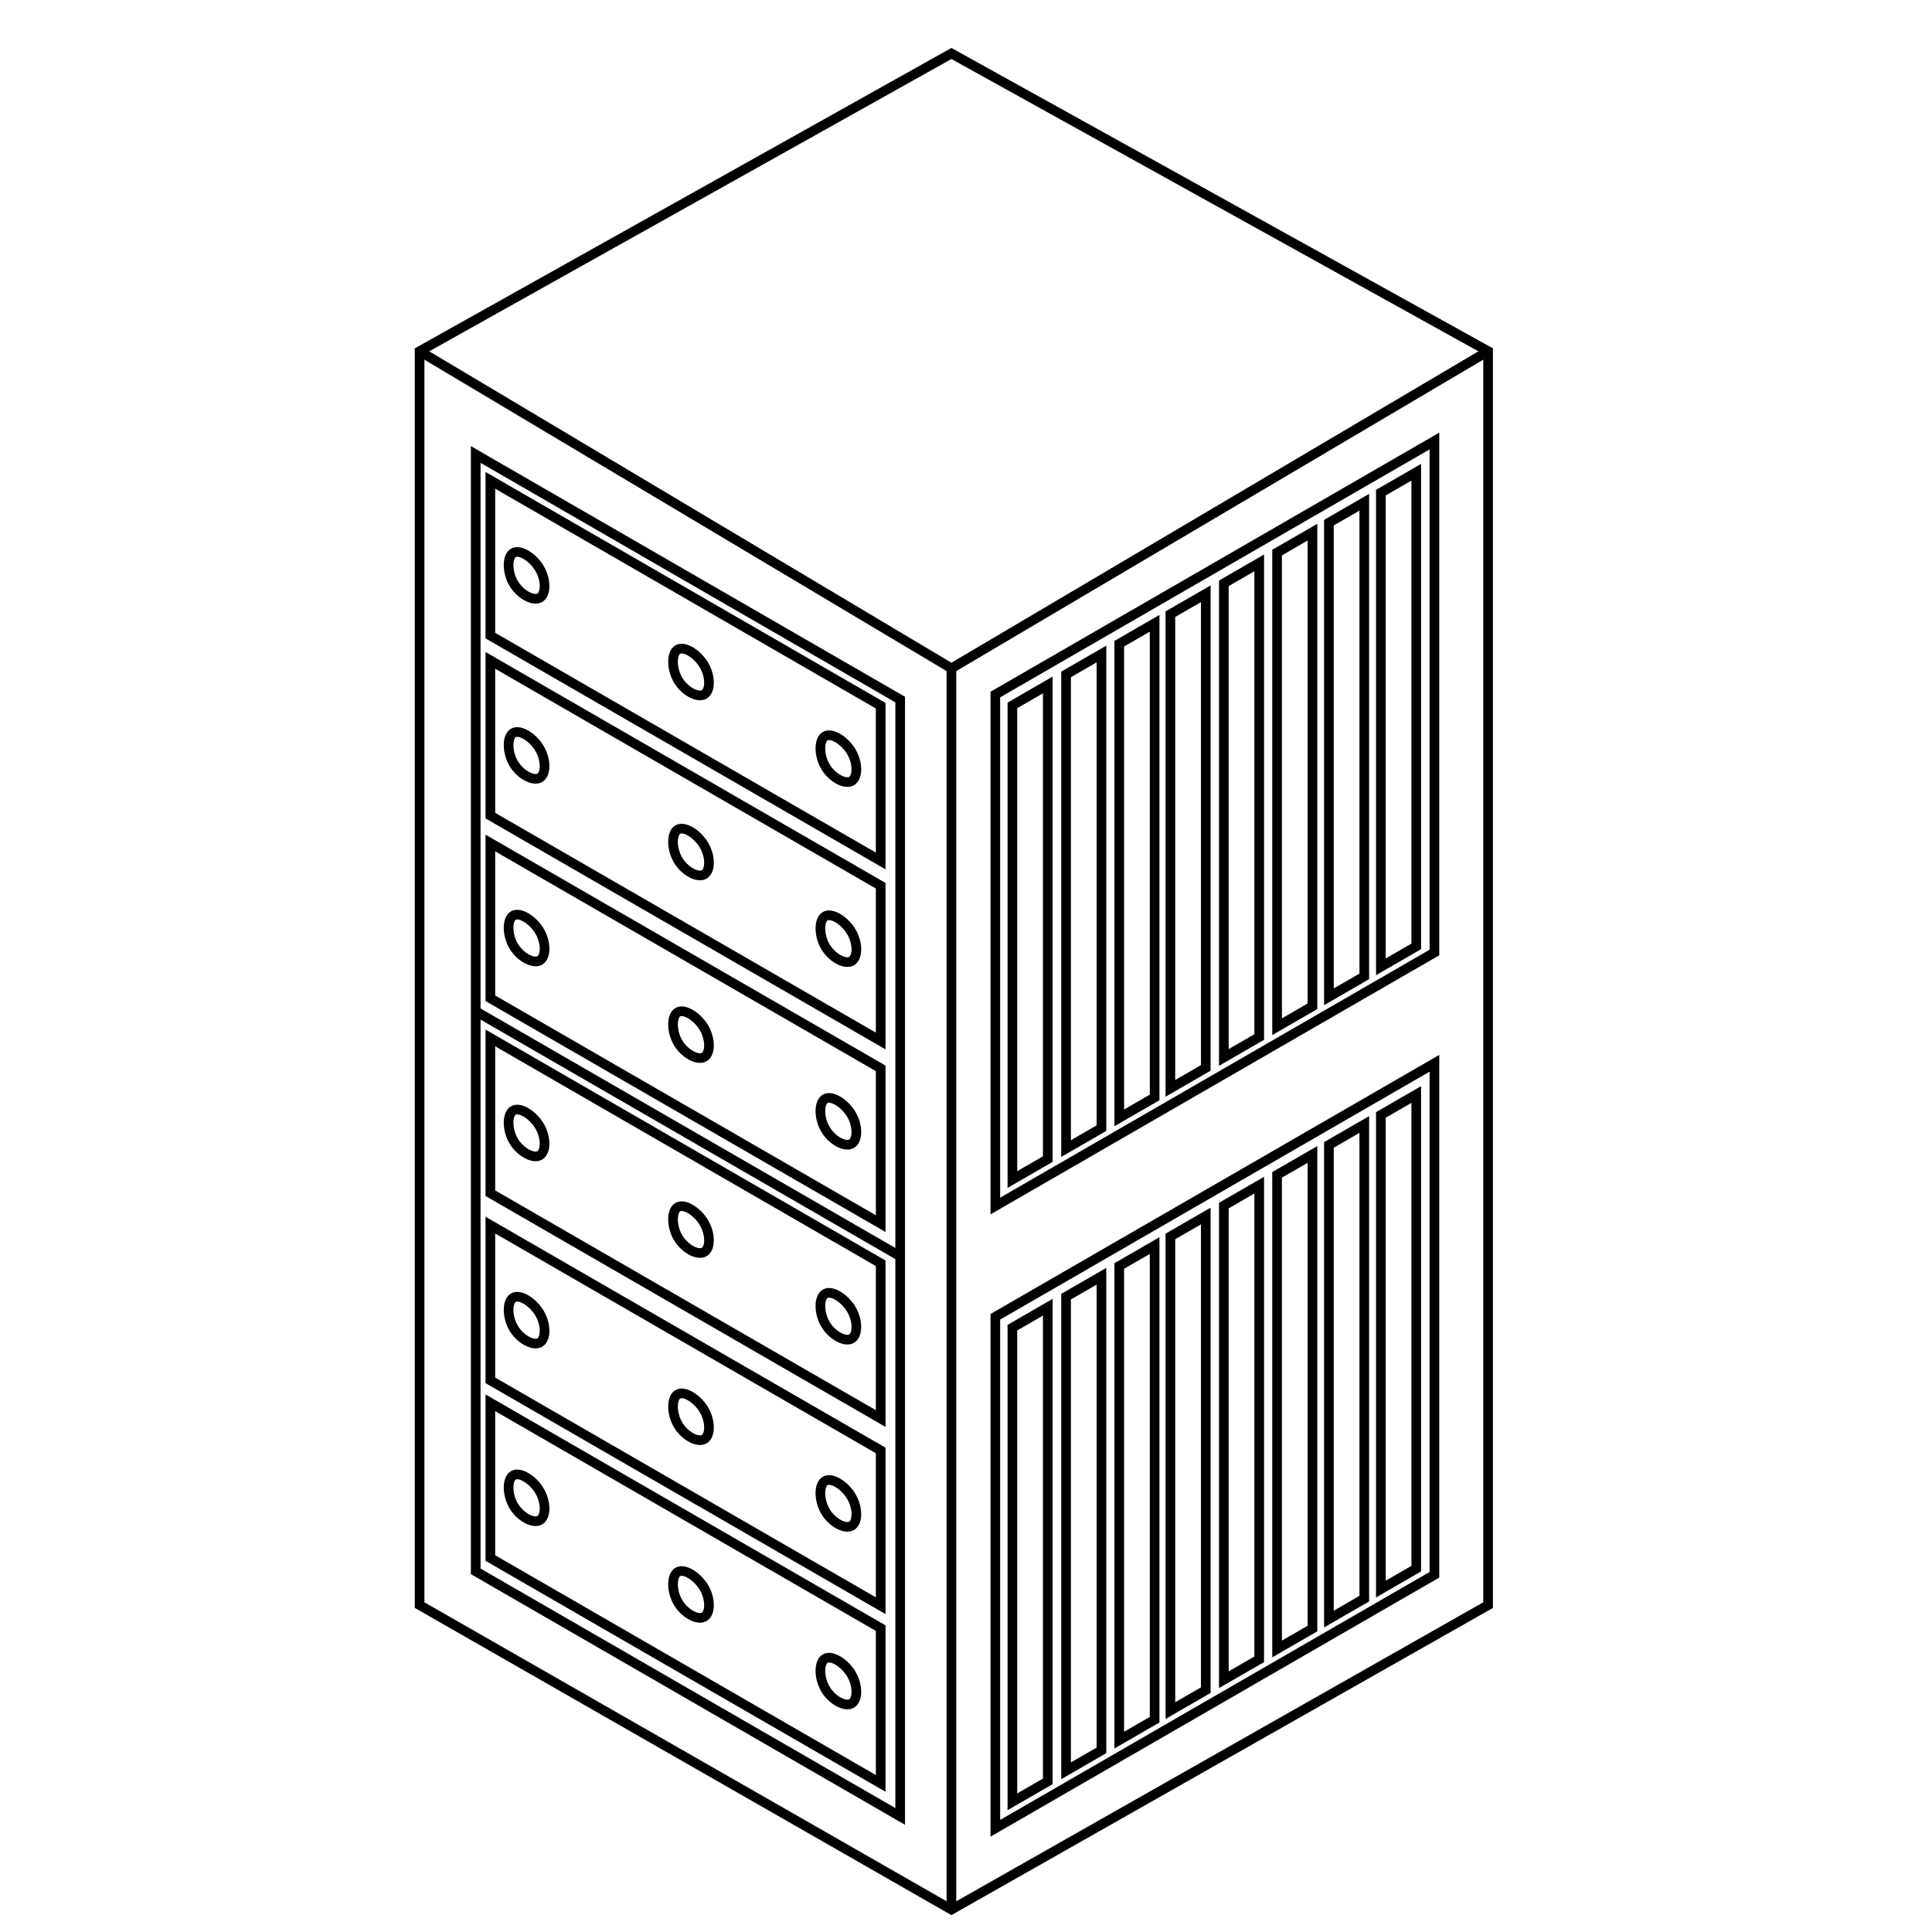 <?xml version="1.0" encoding="UTF-8" standalone="no"?>
<svg
   xmlns:dc="http://purl.org/dc/elements/1.1/"
   xmlns:cc="http://creativecommons.org/ns#"
   xmlns:rdf="http://www.w3.org/1999/02/22-rdf-syntax-ns#"
   xmlns:svg="http://www.w3.org/2000/svg"
   xmlns="http://www.w3.org/2000/svg"
   id="svg2676"
   version="1.1"
   viewBox="0 0 105.833 105.833"
   height="400"
   width="400">
  <defs
     id="defs2670" />
  <g
     style="display:inline"
     id="layer8">
    <path
       id="path3289"
       d="M 22.985,19.238 52.118,2.929 81.517,19.238 V 87.926 L 52.118,104.605 22.985,87.926 Z"
       style="fill:none;stroke:#000000;stroke-width:0.529;stroke-linecap:butt;stroke-linejoin:miter;stroke-miterlimit:4;stroke-dasharray:none;stroke-opacity:1" />
    <path
       id="path3291"
       d="m 22.985,19.238 29.132,17.373 29.4,-17.373"
       style="fill:none;stroke:#000000;stroke-width:0.529;stroke-linecap:butt;stroke-linejoin:miter;stroke-miterlimit:4;stroke-dasharray:none;stroke-opacity:1" />
    <path
       id="path3293"
       d="M 52.118,104.605 V 36.611"
       style="fill:none;stroke:#000000;stroke-width:0.529;stroke-linecap:butt;stroke-linejoin:miter;stroke-miterlimit:4;stroke-dasharray:none;stroke-opacity:1" />
  </g>
  <g
     style="display:inline"
     id="layer9">
    <path
       id="path3296"
       d="M 26.059,24.896 49.311,38.321 V 99.502 L 26.059,86.077 Z"
       style="fill:none;stroke:#000000;stroke-width:0.529;stroke-linecap:butt;stroke-linejoin:miter;stroke-opacity:1;stroke-miterlimit:4;stroke-dasharray:none" />
    <path
       id="path3300"
       d="M 26.059,55.395 49.311,68.82"
       style="display:inline;fill:none;stroke:#000000;stroke-width:0.529;stroke-linecap:butt;stroke-linejoin:miter;stroke-opacity:1;stroke-miterlimit:4;stroke-dasharray:none" />
    <path
       id="path3298"
       d="M 26.861,26.312 48.242,38.657 v 8.505 L 26.861,34.817 Z"
       style="fill:none;stroke:#000000;stroke-width:0.529;stroke-linecap:butt;stroke-linejoin:miter;stroke-opacity:1;stroke-miterlimit:4;stroke-dasharray:none" />
    <path
       transform="translate(0.067,-0.317)"
       id="path3327"
       d="m 38.502,36.76 c -0.358,-0.616 -1.075,-1.065 -1.433,-0.866 -0.358,0.199 -0.358,1.045 1.24e-4,1.662 0.358,0.616 1.075,1.002 1.433,0.803 0.358,-0.199 0.358,-0.983 -1.2e-5,-1.599 z"
       style="fill:none;stroke:#000000;stroke-width:0.529;stroke-linecap:butt;stroke-linejoin:miter;stroke-opacity:1;stroke-miterlimit:4;stroke-dasharray:none" />
    <path
       transform="translate(-8.94,-5.611)"
       style="fill:none;stroke:#000000;stroke-width:0.529;stroke-linecap:butt;stroke-linejoin:miter;stroke-opacity:1;stroke-miterlimit:4;stroke-dasharray:none"
       d="m 38.502,36.76 c -0.358,-0.616 -1.075,-1.065 -1.433,-0.866 -0.358,0.199 -0.358,1.045 1.24e-4,1.662 0.358,0.616 1.075,1.002 1.433,0.803 0.358,-0.199 0.358,-0.983 -1.2e-5,-1.599 z"
       id="path3331" />
    <path
       style="fill:none;stroke:#000000;stroke-width:0.529;stroke-linecap:butt;stroke-linejoin:miter;stroke-opacity:1;stroke-miterlimit:4;stroke-dasharray:none"
       d="m 38.502,36.76 c -0.358,-0.616 -1.075,-1.065 -1.433,-0.866 -0.358,0.199 -0.358,1.045 1.24e-4,1.662 0.358,0.616 1.075,1.002 1.433,0.803 0.358,-0.199 0.358,-0.983 -1.2e-5,-1.599 z"
       id="path3337"
       transform="translate(8.14,4.429)" />
    <path
       style="fill:none;stroke:#000000;stroke-width:0.529;stroke-linecap:butt;stroke-linejoin:miter;stroke-opacity:1;stroke-miterlimit:4;stroke-dasharray:none"
       d="m 26.861,36.175 21.382,12.345 v 8.505 L 26.861,44.679 Z"
       id="path3353" />
    <path
       style="fill:none;stroke:#000000;stroke-width:0.529;stroke-linecap:butt;stroke-linejoin:miter;stroke-opacity:1;stroke-miterlimit:4;stroke-dasharray:none"
       d="m 38.502,36.76 c -0.358,-0.616 -1.075,-1.065 -1.433,-0.866 -0.358,0.199 -0.358,1.045 1.24e-4,1.662 0.358,0.616 1.075,1.002 1.433,0.803 0.358,-0.199 0.358,-0.983 -1.2e-5,-1.599 z"
       id="path3355"
       transform="translate(0.067,9.545)" />
    <path
       id="path3359"
       d="m 38.502,36.76 c -0.358,-0.616 -1.075,-1.065 -1.433,-0.866 -0.358,0.199 -0.358,1.045 1.24e-4,1.662 0.358,0.616 1.075,1.002 1.433,0.803 0.358,-0.199 0.358,-0.983 -1.2e-5,-1.599 z"
       style="fill:none;stroke:#000000;stroke-width:0.529;stroke-linecap:butt;stroke-linejoin:miter;stroke-opacity:1;stroke-miterlimit:4;stroke-dasharray:none"
       transform="translate(-8.94,4.252)" />
    <path
       transform="translate(8.14,14.291)"
       id="path3363"
       d="m 38.502,36.76 c -0.358,-0.616 -1.075,-1.065 -1.433,-0.866 -0.358,0.199 -0.358,1.045 1.24e-4,1.662 0.358,0.616 1.075,1.002 1.433,0.803 0.358,-0.199 0.358,-0.983 -1.2e-5,-1.599 z"
       style="fill:none;stroke:#000000;stroke-width:0.529;stroke-linecap:butt;stroke-linejoin:miter;stroke-opacity:1;stroke-miterlimit:4;stroke-dasharray:none" />
    <path
       id="path3367"
       d="m 26.861,46.179 21.382,12.345 v 8.505 L 26.861,54.684 Z"
       style="fill:none;stroke:#000000;stroke-width:0.529;stroke-linecap:butt;stroke-linejoin:miter;stroke-opacity:1;stroke-miterlimit:4;stroke-dasharray:none" />
    <path
       transform="translate(0.067,19.549)"
       id="path3369"
       d="m 38.502,36.76 c -0.358,-0.616 -1.075,-1.065 -1.433,-0.866 -0.358,0.199 -0.358,1.045 1.24e-4,1.662 0.358,0.616 1.075,1.002 1.433,0.803 0.358,-0.199 0.358,-0.983 -1.2e-5,-1.599 z"
       style="fill:none;stroke:#000000;stroke-width:0.529;stroke-linecap:butt;stroke-linejoin:miter;stroke-opacity:1;stroke-miterlimit:4;stroke-dasharray:none" />
    <path
       transform="translate(-8.94,14.256)"
       style="fill:none;stroke:#000000;stroke-width:0.529;stroke-linecap:butt;stroke-linejoin:miter;stroke-opacity:1;stroke-miterlimit:4;stroke-dasharray:none"
       d="m 38.502,36.76 c -0.358,-0.616 -1.075,-1.065 -1.433,-0.866 -0.358,0.199 -0.358,1.045 1.24e-4,1.662 0.358,0.616 1.075,1.002 1.433,0.803 0.358,-0.199 0.358,-0.983 -1.2e-5,-1.599 z"
       id="path3373" />
    <path
       style="fill:none;stroke:#000000;stroke-width:0.529;stroke-linecap:butt;stroke-linejoin:miter;stroke-opacity:1;stroke-miterlimit:4;stroke-dasharray:none"
       d="m 38.502,36.76 c -0.358,-0.616 -1.075,-1.065 -1.433,-0.866 -0.358,0.199 -0.358,1.045 1.24e-4,1.662 0.358,0.616 1.075,1.002 1.433,0.803 0.358,-0.199 0.358,-0.983 -1.2e-5,-1.599 z"
       id="path3377"
       transform="translate(8.14,24.296)" />
    <path
       style="fill:none;stroke:#000000;stroke-width:0.529;stroke-linecap:butt;stroke-linejoin:miter;stroke-opacity:1;stroke-miterlimit:4;stroke-dasharray:none"
       d="m 26.861,56.857 21.382,12.345 v 8.505 L 26.861,65.362 Z"
       id="path3381" />
    <path
       style="fill:none;stroke:#000000;stroke-width:0.529;stroke-linecap:butt;stroke-linejoin:miter;stroke-opacity:1;stroke-miterlimit:4;stroke-dasharray:none"
       d="m 38.502,36.76 c -0.358,-0.616 -1.075,-1.065 -1.433,-0.866 -0.358,0.199 -0.358,1.045 1.24e-4,1.662 0.358,0.616 1.075,1.002 1.433,0.803 0.358,-0.199 0.358,-0.983 -1.2e-5,-1.599 z"
       id="path3383"
       transform="translate(0.067,30.227)" />
    <path
       id="path3387"
       d="m 38.502,36.76 c -0.358,-0.616 -1.075,-1.065 -1.433,-0.866 -0.358,0.199 -0.358,1.045 1.24e-4,1.662 0.358,0.616 1.075,1.002 1.433,0.803 0.358,-0.199 0.358,-0.983 -1.2e-5,-1.599 z"
       style="fill:none;stroke:#000000;stroke-width:0.529;stroke-linecap:butt;stroke-linejoin:miter;stroke-opacity:1;stroke-miterlimit:4;stroke-dasharray:none"
       transform="translate(-8.94,24.934)" />
    <path
       transform="translate(8.14,34.974)"
       id="path3391"
       d="m 38.502,36.76 c -0.358,-0.616 -1.075,-1.065 -1.433,-0.866 -0.358,0.199 -0.358,1.045 1.24e-4,1.662 0.358,0.616 1.075,1.002 1.433,0.803 0.358,-0.199 0.358,-0.983 -1.2e-5,-1.599 z"
       style="fill:none;stroke:#000000;stroke-width:0.529;stroke-linecap:butt;stroke-linejoin:miter;stroke-opacity:1;stroke-miterlimit:4;stroke-dasharray:none" />
    <path
       id="path3395"
       d="m 26.861,67.11 21.382,12.345 v 8.505 L 26.861,75.614 Z"
       style="fill:none;stroke:#000000;stroke-width:0.529;stroke-linecap:butt;stroke-linejoin:miter;stroke-opacity:1;stroke-miterlimit:4;stroke-dasharray:none" />
    <path
       transform="translate(0.067,40.48)"
       id="path3397"
       d="m 38.502,36.76 c -0.358,-0.616 -1.075,-1.065 -1.433,-0.866 -0.358,0.199 -0.358,1.045 1.24e-4,1.662 0.358,0.616 1.075,1.002 1.433,0.803 0.358,-0.199 0.358,-0.983 -1.2e-5,-1.599 z"
       style="fill:none;stroke:#000000;stroke-width:0.529;stroke-linecap:butt;stroke-linejoin:miter;stroke-opacity:1;stroke-miterlimit:4;stroke-dasharray:none" />
    <path
       transform="translate(-8.94,35.187)"
       style="fill:none;stroke:#000000;stroke-width:0.529;stroke-linecap:butt;stroke-linejoin:miter;stroke-opacity:1;stroke-miterlimit:4;stroke-dasharray:none"
       d="m 38.502,36.76 c -0.358,-0.616 -1.075,-1.065 -1.433,-0.866 -0.358,0.199 -0.358,1.045 1.24e-4,1.662 0.358,0.616 1.075,1.002 1.433,0.803 0.358,-0.199 0.358,-0.983 -1.2e-5,-1.599 z"
       id="path3401" />
    <path
       style="fill:none;stroke:#000000;stroke-width:0.529;stroke-linecap:butt;stroke-linejoin:miter;stroke-opacity:1;stroke-miterlimit:4;stroke-dasharray:none"
       d="m 38.502,36.76 c -0.358,-0.616 -1.075,-1.065 -1.433,-0.866 -0.358,0.199 -0.358,1.045 1.24e-4,1.662 0.358,0.616 1.075,1.002 1.433,0.803 0.358,-0.199 0.358,-0.983 -1.2e-5,-1.599 z"
       id="path3405"
       transform="translate(8.14,45.227)" />
    <path
       style="fill:none;stroke:#000000;stroke-width:0.529;stroke-linecap:butt;stroke-linejoin:miter;stroke-opacity:1;stroke-miterlimit:4;stroke-dasharray:none"
       d="m 26.861,76.843 21.382,12.345 v 8.505 L 26.861,85.347 Z"
       id="path3409" />
    <path
       style="fill:none;stroke:#000000;stroke-width:0.529;stroke-linecap:butt;stroke-linejoin:miter;stroke-opacity:1;stroke-miterlimit:4;stroke-dasharray:none"
       d="m 38.502,36.76 c -0.358,-0.616 -1.075,-1.065 -1.433,-0.866 -0.358,0.199 -0.358,1.045 1.24e-4,1.662 0.358,0.616 1.075,1.002 1.433,0.803 0.358,-0.199 0.358,-0.983 -1.2e-5,-1.599 z"
       id="path3411"
       transform="translate(0.067,50.213)" />
    <path
       id="path3415"
       d="m 38.502,36.76 c -0.358,-0.616 -1.075,-1.065 -1.433,-0.866 -0.358,0.199 -0.358,1.045 1.24e-4,1.662 0.358,0.616 1.075,1.002 1.433,0.803 0.358,-0.199 0.358,-0.983 -1.2e-5,-1.599 z"
       style="fill:none;stroke:#000000;stroke-width:0.529;stroke-linecap:butt;stroke-linejoin:miter;stroke-opacity:1;stroke-miterlimit:4;stroke-dasharray:none"
       transform="translate(-8.94,44.92)" />
    <path
       transform="translate(8.14,54.959)"
       id="path3419"
       d="m 38.502,36.76 c -0.358,-0.616 -1.075,-1.065 -1.433,-0.866 -0.358,0.199 -0.358,1.045 1.24e-4,1.662 0.358,0.616 1.075,1.002 1.433,0.803 0.358,-0.199 0.358,-0.983 -1.2e-5,-1.599 z"
       style="fill:none;stroke:#000000;stroke-width:0.529;stroke-linecap:butt;stroke-linejoin:miter;stroke-opacity:1;stroke-miterlimit:4;stroke-dasharray:none" />
  </g>
  <g
     style="display:inline"
     id="layer10">
    <path
       id="path3424"
       d="M 54.523,38.046 78.577,24.158 V 52.177 L 54.523,66.065 Z"
       style="fill:none;stroke:#000000;stroke-width:0.529;stroke-linecap:butt;stroke-linejoin:miter;stroke-opacity:1;stroke-miterlimit:4;stroke-dasharray:none" />
    <path
       id="path3426"
       d="M 55.458,38.641 V 64.614 L 57.396,63.495 V 37.522 Z"
       style="fill:none;stroke:#000000;stroke-width:0.529;stroke-linecap:butt;stroke-linejoin:miter;stroke-opacity:1;stroke-miterlimit:4;stroke-dasharray:none" />
    <path
       style="fill:none;stroke:#000000;stroke-width:0.529;stroke-linecap:butt;stroke-linejoin:miter;stroke-opacity:1;stroke-miterlimit:4;stroke-dasharray:none"
       d="m 58.398,36.944 v 25.973 l 1.938,-1.119 V 35.825 Z"
       id="path3428" />
    <path
       id="path3430"
       d="m 61.311,35.262 v 25.973 l 1.938,-1.119 V 34.143 Z"
       style="fill:none;stroke:#000000;stroke-width:0.529;stroke-linecap:butt;stroke-linejoin:miter;stroke-opacity:1;stroke-miterlimit:4;stroke-dasharray:none" />
    <path
       style="fill:none;stroke:#000000;stroke-width:0.529;stroke-linecap:butt;stroke-linejoin:miter;stroke-opacity:1;stroke-miterlimit:4;stroke-dasharray:none"
       d="M 64.112,33.644 V 59.618 l 1.938,-1.119 V 32.526 Z"
       id="path3432" />
    <path
       id="path3434"
       d="M 67.04,31.954 V 57.927 L 68.978,56.808 V 30.835 Z"
       style="fill:none;stroke:#000000;stroke-width:0.529;stroke-linecap:butt;stroke-linejoin:miter;stroke-opacity:1;stroke-miterlimit:4;stroke-dasharray:none" />
    <path
       style="fill:none;stroke:#000000;stroke-width:0.529;stroke-linecap:butt;stroke-linejoin:miter;stroke-opacity:1;stroke-miterlimit:4;stroke-dasharray:none"
       d="m 69.958,30.269 v 25.973 l 1.938,-1.119 V 29.151 Z"
       id="path3436" />
    <path
       id="path3438"
       d="M 72.797,28.63 V 54.604 L 74.734,53.485 V 27.512 Z"
       style="fill:none;stroke:#000000;stroke-width:0.529;stroke-linecap:butt;stroke-linejoin:miter;stroke-opacity:1;stroke-miterlimit:4;stroke-dasharray:none" />
    <path
       style="fill:none;stroke:#000000;stroke-width:0.529;stroke-linecap:butt;stroke-linejoin:miter;stroke-opacity:1;stroke-miterlimit:4;stroke-dasharray:none"
       d="m 75.642,26.988 v 25.973 l 1.938,-1.119 V 25.869 Z"
       id="path3440" />
    <path
       style="fill:none;stroke:#000000;stroke-width:0.529;stroke-linecap:butt;stroke-linejoin:miter;stroke-opacity:1;stroke-miterlimit:4;stroke-dasharray:none"
       d="M 54.523,72.133 78.577,58.245 V 86.264 L 54.523,100.152 Z"
       id="path3442" />
    <path
       style="fill:none;stroke:#000000;stroke-width:0.529;stroke-linecap:butt;stroke-linejoin:miter;stroke-opacity:1;stroke-miterlimit:4;stroke-dasharray:none"
       d="M 55.458,72.728 V 98.701 L 57.396,97.582 V 71.609 Z"
       id="path3444" />
    <path
       id="path3446"
       d="m 58.398,71.03 v 25.973 l 1.938,-1.119 V 69.912 Z"
       style="fill:none;stroke:#000000;stroke-width:0.529;stroke-linecap:butt;stroke-linejoin:miter;stroke-opacity:1;stroke-miterlimit:4;stroke-dasharray:none" />
    <path
       style="fill:none;stroke:#000000;stroke-width:0.529;stroke-linecap:butt;stroke-linejoin:miter;stroke-opacity:1;stroke-miterlimit:4;stroke-dasharray:none"
       d="m 61.311,69.349 v 25.973 l 1.938,-1.119 V 68.23 Z"
       id="path3448" />
    <path
       id="path3450"
       d="M 64.112,67.731 V 93.705 l 1.938,-1.119 V 66.613 Z"
       style="fill:none;stroke:#000000;stroke-width:0.529;stroke-linecap:butt;stroke-linejoin:miter;stroke-opacity:1;stroke-miterlimit:4;stroke-dasharray:none" />
    <path
       style="fill:none;stroke:#000000;stroke-width:0.529;stroke-linecap:butt;stroke-linejoin:miter;stroke-opacity:1;stroke-miterlimit:4;stroke-dasharray:none"
       d="M 67.04,66.041 V 92.014 L 68.978,90.895 V 64.922 Z"
       id="path3452" />
    <path
       id="path3454"
       d="m 69.958,64.356 v 25.973 l 1.938,-1.119 V 63.238 Z"
       style="fill:none;stroke:#000000;stroke-width:0.529;stroke-linecap:butt;stroke-linejoin:miter;stroke-opacity:1;stroke-miterlimit:4;stroke-dasharray:none" />
    <path
       style="fill:none;stroke:#000000;stroke-width:0.529;stroke-linecap:butt;stroke-linejoin:miter;stroke-opacity:1;stroke-miterlimit:4;stroke-dasharray:none"
       d="M 72.797,62.717 V 88.691 L 74.734,87.572 V 61.599 Z"
       id="path3456" />
    <path
       id="path3458"
       d="m 75.642,61.075 v 25.973 l 1.938,-1.119 V 59.956 Z"
       style="fill:none;stroke:#000000;stroke-width:0.529;stroke-linecap:butt;stroke-linejoin:miter;stroke-opacity:1;stroke-miterlimit:4;stroke-dasharray:none" />
  </g>
</svg>
